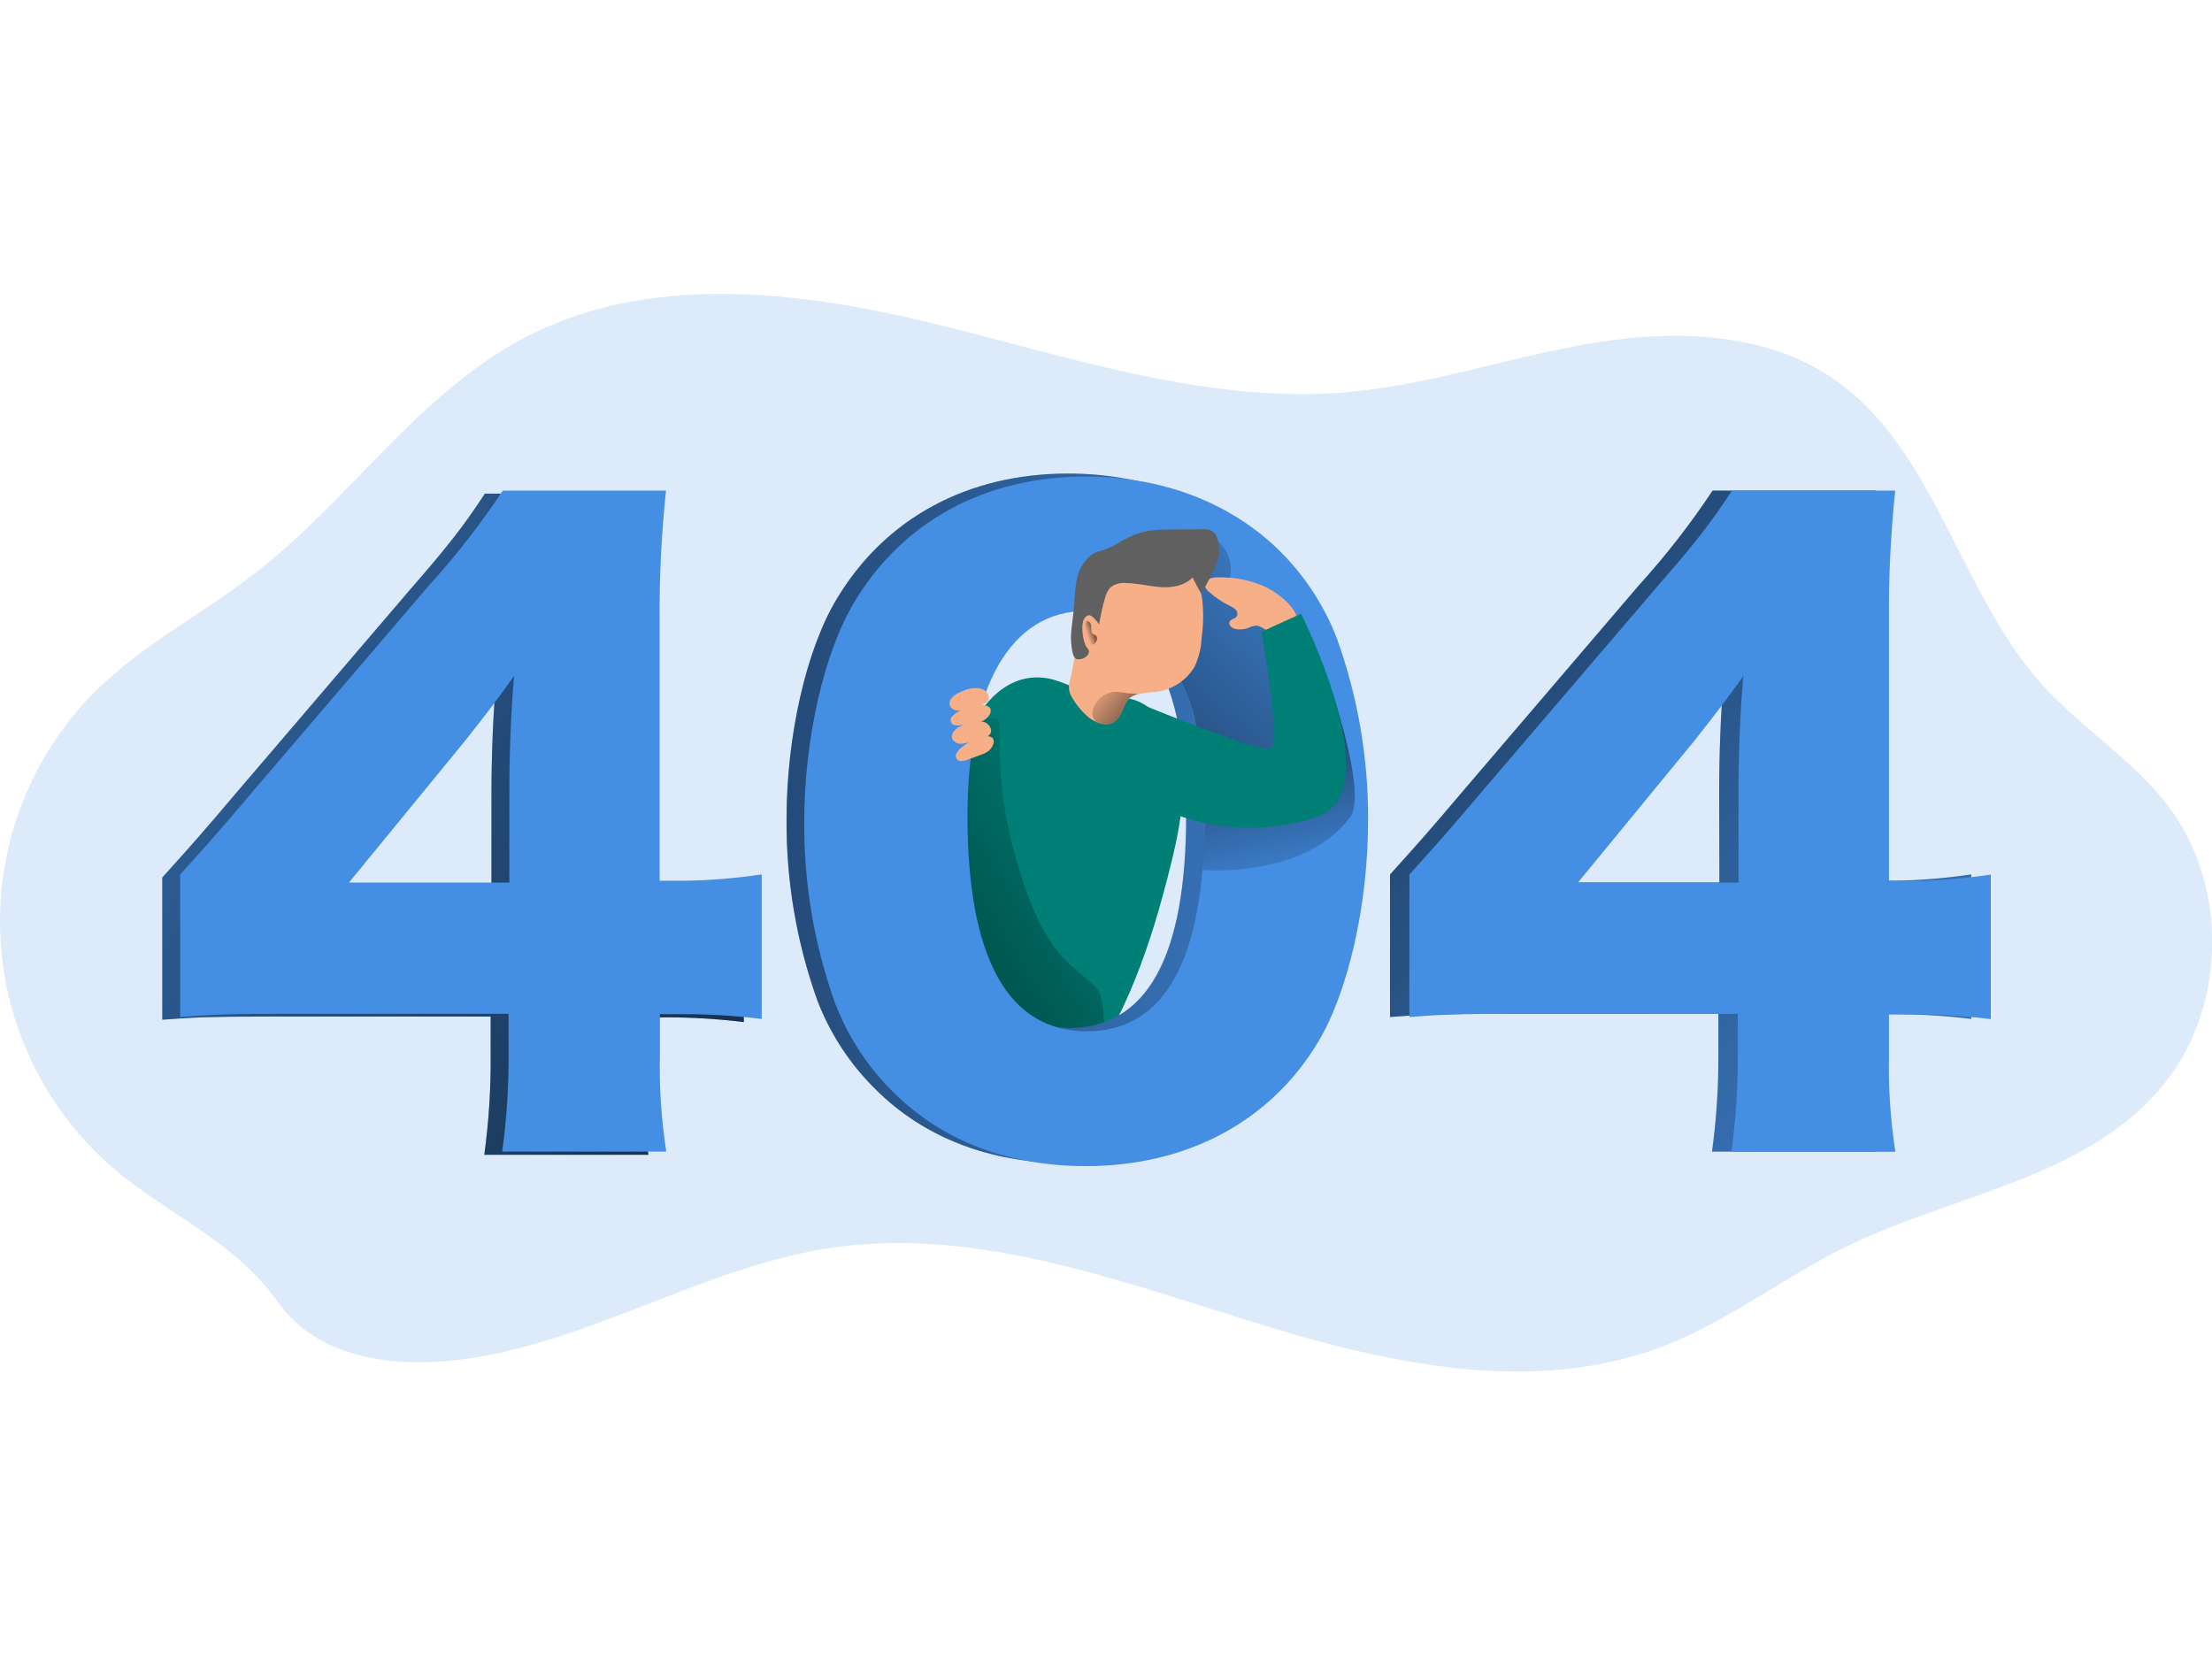 <svg width="652" height="491" viewBox="0 0 652 491" fill="none" xmlns="http://www.w3.org/2000/svg">
<g clip-path="url(#clip0_977_15525)">
<path opacity="0.18" d="M37.312 347.537C26.574 339.244 17.717 328.772 11.324 316.81C4.931 304.849 1.147 291.67 0.222 278.141C-0.704 264.612 1.25 251.041 5.955 238.322C10.66 225.603 18.009 214.024 27.518 204.349C41.736 190.019 60.113 180.807 75.882 168.4C103.153 147.077 123.346 116.277 153.768 99.993C190.398 80.375 234.789 85.555 275.02 95.341C315.251 105.127 355.668 119.146 396.923 115.61C421.493 113.486 445.148 105.173 469.485 101.125C493.822 97.078 520.519 97.807 540.883 111.981C570.528 132.747 577.575 174.712 601.897 201.774C613.677 214.894 629.323 224.23 639.753 238.498C656.531 261.435 656.097 295.879 638.744 318.381C616.518 347.149 576.411 351.709 544.064 367.527C526.06 376.336 509.918 389.037 491.292 396.419C452.148 411.927 408.114 401.832 367.976 389.301C327.838 376.77 286.49 361.696 244.939 367.837C206.136 373.606 171.167 397.536 132.038 401.165C113.878 402.855 93.142 399.614 82.044 383.95C70.108 367.155 53.47 359.944 37.312 347.537Z" fill="#448EE4"/>
<path d="M47.836 258.659C58.375 246.95 58.375 246.95 70.326 232.899L121.189 173.425C132.442 160.538 136.897 154.691 142.919 145.51H191.035C189.659 158.418 189.032 171.394 189.157 184.374V260.535H195.955C203.75 260.462 211.531 259.835 219.237 258.659V301.276C211.616 300.34 203.944 299.874 196.265 299.88H189.234V311.589C189.01 321.225 189.638 330.862 191.112 340.388H142.748C144.079 330.691 144.707 320.911 144.626 311.123V299.647H78.304C63.062 299.647 56.574 299.88 47.836 300.578V258.659ZM144.859 233.845C144.859 223.3 145.325 210.428 146.272 200.115C141.615 206.675 138.061 211.358 131.744 219.314L97.519 261.001H144.859V233.845Z" fill="#448EE4"/>
<path d="M47.836 258.659C58.375 246.95 58.375 246.95 70.326 232.899L121.189 173.425C132.442 160.538 136.897 154.691 142.919 145.51H191.035C189.659 158.418 189.032 171.394 189.157 184.374V260.535H195.955C203.75 260.462 211.531 259.835 219.237 258.659V301.276C211.616 300.34 203.944 299.874 196.265 299.88H189.234V311.589C189.01 321.225 189.638 330.862 191.112 340.388H142.748C144.079 330.691 144.707 320.911 144.626 311.123V299.647H78.304C63.062 299.647 56.574 299.88 47.836 300.578V258.659ZM144.859 233.845C144.859 223.3 145.325 210.428 146.272 200.115C141.615 206.675 138.061 211.358 131.744 219.314L97.519 261.001H144.859V233.845Z" fill="url(#paint0_linear_977_15525)"/>
<path d="M308.654 199.929C313.31 200.704 317.641 203.558 322.313 204.581C326.395 205.512 330.694 205.031 334.73 206.458C342.258 209.125 347.147 218.198 348.218 227.301C349.289 236.404 347.38 245.616 345.207 254.456C339.495 277.75 331.734 301.012 317.765 318.676C316.787 319.901 315.608 321.188 314.164 321.157C313.162 321.02 312.226 320.582 311.479 319.901C308.546 317.895 305.863 315.547 303.486 312.907C299.76 308.425 297.603 302.516 295.725 296.654C290.432 280.153 280.328 269.701 278.45 252.207C276.401 233.861 286.443 196.269 308.654 199.929Z" fill="#007F77"/>
<path d="M293.631 211.684C291.649 211.327 289.605 211.696 287.873 212.723C286.056 213.839 284.487 215.315 283.262 217.059C282.037 218.803 281.182 220.779 280.749 222.866C279.908 227.047 279.756 231.337 280.299 235.567C281.361 247.981 283.77 260.242 287.485 272.136C288.571 275.578 285.467 283.751 287.718 286.574C289.549 288.869 288.633 302.656 291.024 304.362C297.651 309.138 311.419 306.502 318.046 311.278C326.629 317.482 326.055 301.105 324.689 294.359C323.137 286.837 311.481 288.156 302.556 262.753C290.682 228.945 296.673 212.382 293.631 211.684Z" fill="url(#paint1_linear_977_15525)"/>
<path d="M409.713 257.79C420.252 246.082 420.252 246.082 432.203 232.031L483.066 172.541C491.005 163.798 498.269 154.466 504.796 144.626H552.912C551.535 157.539 550.908 170.52 551.034 183.506V259.62H557.832C565.601 259.536 573.355 258.909 581.036 257.744V300.361C573.416 299.412 565.744 298.941 558.065 298.949H551.034V310.658C550.808 320.294 551.436 329.932 552.912 339.457H504.625C505.95 329.801 506.578 320.063 506.503 310.317V298.841H440.181C424.939 298.841 418.374 299.073 409.713 299.787V257.79ZM506.736 232.977C506.736 222.431 507.202 209.56 508.133 199.262C503.477 205.806 499.938 210.49 493.605 218.461L459.458 260.148H506.798L506.736 232.977Z" fill="#448EE4"/>
<path d="M409.713 257.79C420.252 246.082 420.252 246.082 432.203 232.031L483.066 172.541C491.005 163.798 498.269 154.466 504.796 144.626H552.912C551.535 157.539 550.908 170.52 551.034 183.506V259.62H557.832C565.601 259.536 573.355 258.909 581.036 257.744V300.361C573.416 299.412 565.744 298.941 558.065 298.949H551.034V310.658C550.808 320.294 551.436 329.932 552.912 339.457H504.625C505.95 329.801 506.578 320.063 506.503 310.317V298.841H440.181C424.939 298.841 418.374 299.073 409.713 299.787V257.79ZM506.736 232.977C506.736 222.431 507.202 209.56 508.133 199.262C503.477 205.806 499.938 210.49 493.605 218.461L459.458 260.148H506.798L506.736 232.977Z" fill="url(#paint2_linear_977_15525)"/>
<path d="M258.055 321.08C250.581 313.719 244.761 304.854 240.982 295.072C234.807 277.871 231.712 259.718 231.84 241.445C231.84 216.864 237.707 191.337 246.616 176.589C260.911 152.691 285.279 139.586 314.816 139.586C337.555 139.586 357.469 147.34 371.764 161.298C379.237 168.652 385.057 177.513 388.837 187.29C395.025 204.567 398.114 222.8 397.963 241.15C397.963 265.746 392.112 291.505 383.203 306.285C369.14 329.733 344.539 342.884 314.77 342.884C291.798 342.884 272.35 335.347 258.055 321.08ZM279.785 239.584C279.785 281.456 291.736 303.044 314.94 303.044C338.145 303.044 349.63 281.968 349.63 240.281C349.63 200.239 337.446 179.163 314.708 179.163C292.745 179.163 279.847 201.402 279.847 239.584H279.785Z" fill="#448EE4"/>
<path d="M258.055 321.08C250.581 313.719 244.761 304.854 240.982 295.072C234.807 277.871 231.712 259.718 231.84 241.445C231.84 216.864 237.707 191.337 246.616 176.589C260.911 152.691 285.279 139.586 314.816 139.586C337.555 139.586 357.469 147.34 371.764 161.298C379.237 168.652 385.057 177.513 388.837 187.29C395.025 204.567 398.114 222.8 397.963 241.15C397.963 265.746 392.112 291.505 383.203 306.285C369.14 329.733 344.539 342.884 314.77 342.884C291.798 342.884 272.35 335.347 258.055 321.08ZM279.785 239.584C279.785 281.456 291.736 303.044 314.94 303.044C338.145 303.044 349.63 281.968 349.63 240.281C349.63 200.239 337.446 179.163 314.708 179.163C292.745 179.163 279.847 201.402 279.847 239.584H279.785Z" fill="url(#paint3_linear_977_15525)"/>
<path d="M53.098 257.79C63.652 246.082 63.652 246.082 75.603 232.031L126.466 172.541C134.405 163.798 141.669 154.466 148.196 144.626H196.312C194.936 157.539 194.309 170.52 194.434 183.506V259.62H201.232C209.027 259.54 216.807 258.913 224.514 257.744V300.361C216.894 299.412 209.222 298.941 201.543 298.949H194.512V310.658C194.286 320.294 194.914 329.932 196.39 339.457H148.025C149.35 329.801 149.978 320.063 149.904 310.317V298.841H83.566C68.34 298.841 61.836 299.073 53.098 299.787V257.79ZM150.136 232.977C150.136 222.431 150.602 209.56 151.533 199.262C146.877 205.806 143.338 210.49 137.005 218.461L102.859 260.148H150.136V232.977Z" fill="#448EE4"/>
<path d="M263.318 321.948C255.845 314.593 250.025 305.733 246.244 295.956C240.053 278.758 236.943 260.605 237.056 242.329C237.056 217.748 242.923 192.221 251.832 177.457C266.127 153.574 290.495 140.47 320.032 140.47C342.755 140.47 362.684 148.224 376.98 162.182C384.457 169.533 390.278 178.394 394.053 188.174C400.276 205.46 403.387 223.71 403.241 242.08C403.241 266.661 397.39 292.436 388.481 307.215C374.419 330.633 349.802 343.737 320.048 343.737C297.076 343.722 277.628 336.231 263.318 321.948ZM285.171 240.53C285.171 282.402 297.123 303.99 320.327 303.99C343.298 303.99 355.017 282.914 355.017 241.243C355.017 201.185 342.817 180.109 320.094 180.109C298.008 180.047 285.171 202.286 285.171 240.53Z" fill="#448EE4"/>
<path d="M358.277 159.033C360.023 160.305 361.354 162.064 362.103 164.09C362.851 166.115 362.984 168.316 362.483 170.417C365.412 170.696 368.255 171.552 370.85 172.937C373.445 174.321 375.74 176.205 377.601 178.481C380.937 182.879 382.956 188.133 383.422 193.632C383.869 199.099 383.749 204.598 383.065 210.04C382.987 211.921 382.599 213.776 381.916 215.53C381.113 217.052 379.983 218.376 378.606 219.409C377.229 220.441 375.64 221.156 373.954 221.501C370.582 222.173 367.129 222.335 363.71 221.982L355.561 221.547C355.292 221.554 355.026 221.495 354.785 221.377C354.622 221.238 354.49 221.067 354.397 220.875C354.303 220.683 354.25 220.474 354.242 220.26C353.683 216.926 352.829 215.468 352.224 212.134C350.712 205.094 347.752 198.445 343.532 192.609C342.784 191.737 342.253 190.701 341.98 189.585C341.886 188.042 342.231 186.505 342.973 185.149C344.077 182.483 344.989 179.741 345.705 176.946C346.363 173.6 347.218 170.296 348.266 167.051C349.333 163.772 351.534 160.979 354.474 159.173" fill="url(#paint4_linear_977_15525)"/>
<path d="M354.475 256.441C354.475 256.441 384.306 259.078 397.934 240.933C403.366 233.737 391.26 199.836 391.26 199.836L377.493 224.463L355.763 229.395L354.475 256.441Z" fill="url(#paint5_linear_977_15525)"/>
<path d="M415.426 257.79C425.965 246.082 425.965 246.082 437.916 232.031L488.779 172.541C500.032 159.669 504.487 153.807 510.509 144.626H558.625C557.262 157.555 556.651 170.552 556.793 183.552V259.667H563.591C571.36 259.582 579.114 258.955 586.796 257.79V300.407C579.175 299.459 571.503 298.988 563.824 298.996H556.793V310.705C556.567 320.341 557.196 329.978 558.671 339.504H510.338C511.665 329.832 512.293 320.078 512.216 310.317V298.841H445.894C430.652 298.841 424.087 299.073 415.426 299.787V257.79ZM512.449 232.977C512.449 222.431 512.915 209.56 513.861 199.262C509.205 205.806 505.651 210.49 499.333 218.461L465.109 260.148H512.449V232.977Z" fill="#448EE4"/>
<path d="M284.472 203.403C283.668 203.696 282.89 204.054 282.144 204.473C281.443 204.827 280.829 205.33 280.343 205.946C280.106 206.258 279.953 206.626 279.899 207.014C279.845 207.403 279.891 207.798 280.033 208.164C280.348 208.649 280.803 209.029 281.337 209.253C281.871 209.477 282.461 209.535 283.029 209.42C284.938 209.234 286.707 208.288 288.616 207.962C290.525 207.636 292.326 206.318 290.975 204.287C289.625 202.255 286.381 202.689 284.472 203.403Z" fill="#F7AF87"/>
<path d="M290.557 207.962C287.763 207.233 284.845 208.458 282.331 209.87C281.738 210.158 281.209 210.565 280.779 211.064C280.52 211.27 280.334 211.553 280.247 211.872C280.161 212.191 280.179 212.529 280.298 212.837C280.418 213.146 280.633 213.408 280.912 213.585C281.191 213.763 281.519 213.846 281.85 213.824C282.421 213.881 282.998 213.845 283.557 213.716L287.422 213.049C288.321 212.944 289.196 212.692 290.014 212.304C291.768 211.281 293.258 208.629 290.557 207.962Z" fill="#F7AF87"/>
<path d="M285.171 213.095C284.37 213.4 283.592 213.763 282.843 214.181C282.135 214.557 281.519 215.087 281.042 215.732C280.809 216.043 280.659 216.408 280.605 216.793C280.55 217.178 280.594 217.57 280.732 217.934C281.048 218.42 281.502 218.799 282.036 219.023C282.57 219.247 283.16 219.305 283.728 219.19C285.637 219.004 287.406 218.058 289.315 217.732C291.224 217.407 293.025 216.104 291.674 214.057C290.324 212.01 287.049 212.382 285.171 213.095Z" fill="#F7AF87"/>
<path d="M291.193 217.003C288.322 216.771 285.668 218.554 283.433 220.322C282.889 220.719 282.431 221.22 282.082 221.796C281.869 222.045 281.741 222.356 281.715 222.683C281.69 223.011 281.77 223.337 281.942 223.617C282.115 223.896 282.372 224.113 282.676 224.238C282.98 224.362 283.315 224.386 283.634 224.308C284.201 224.266 284.757 224.129 285.28 223.905L288.958 222.555C289.831 222.294 290.654 221.89 291.395 221.361C292.932 220.09 293.972 217.267 291.193 217.003Z" fill="#F7AF87"/>
<path d="M373.456 173.223C368.931 171.068 363.953 170.031 358.943 170.199C358.097 170.158 357.25 170.296 356.46 170.603C356.073 170.771 355.744 171.049 355.513 171.401C355.281 171.754 355.157 172.166 355.156 172.588C355.307 173.323 355.728 173.976 356.336 174.418C358.169 176.083 360.228 177.482 362.451 178.574C363.123 178.839 363.735 179.234 364.252 179.737C364.505 179.992 364.668 180.322 364.715 180.677C364.763 181.033 364.693 181.394 364.516 181.707C364.003 182.42 362.824 182.451 362.436 183.257C361.924 184.265 363.212 185.258 364.329 185.444C365.517 185.647 366.737 185.535 367.868 185.118C368.66 184.711 369.526 184.469 370.414 184.405C371.291 184.593 372.117 184.969 372.835 185.506C375.287 186.902 382.908 186.948 382.427 182.699C381.977 178.76 376.591 174.852 373.456 173.223Z" fill="#F7AF87"/>
<path d="M335.957 207.419C335.957 207.419 370.274 221.547 374.201 220.819C378.128 220.09 371.78 186.251 371.78 186.251L383.483 180.9C383.483 180.9 409.869 233.163 388.264 240.762C374.903 245.229 360.427 245.076 347.163 240.328L335.957 207.419Z" fill="#007F77"/>
<path d="M354.211 187.801C354.09 190.837 353.373 193.82 352.1 196.579C350.854 198.635 349.147 200.374 347.113 201.657C345.079 202.941 342.775 203.735 340.381 203.977C338.637 204.089 336.904 204.333 335.197 204.705C334.406 204.867 333.667 205.223 333.047 205.74C332.427 206.256 331.944 206.919 331.643 207.667C330.262 211.017 328.834 214.414 324.379 213.282C323.961 213.189 323.554 213.048 323.168 212.863C321.768 212.206 320.508 211.284 319.459 210.149C318.152 208.827 317.015 207.348 316.075 205.744C315.589 205.003 315.261 204.168 315.113 203.294C315.021 202.22 315.148 201.139 315.485 200.115C317.037 193.912 317.286 186.886 319.49 180.838C321.746 174.707 326.057 169.545 331.689 166.229C337.262 162.988 345.007 162.942 349.741 167.361C352.331 169.952 353.971 173.34 354.397 176.977C354.77 180.579 354.707 184.214 354.211 187.801Z" fill="#F7AF87"/>
<path d="M316.462 180.047C316.757 177.132 316.741 174.169 317.315 171.3C317.75 168.369 319.22 165.69 321.46 163.748C322.022 163.302 322.65 162.946 323.322 162.693C323.928 162.476 324.564 162.352 325.185 162.182C327.009 161.532 328.749 160.667 330.369 159.607C332.825 158.136 335.512 157.088 338.316 156.506C340.211 156.216 342.126 156.081 344.043 156.102C347.561 156.04 351.095 156.009 354.644 156.009C355.477 155.947 356.313 156.085 357.081 156.412C357.925 156.933 358.54 157.753 358.804 158.708C359.479 160.848 359.479 163.143 358.804 165.283C358.117 167.4 357.206 169.438 356.087 171.362C355.542 172.575 354.773 173.675 353.821 174.604C352.999 173.177 352.269 171.704 351.524 170.215C349.15 172.681 345.409 173.317 341.994 173.053C338.58 172.789 335.227 171.905 331.812 171.859C331 171.773 330.179 171.848 329.396 172.079C328.613 172.311 327.884 172.694 327.249 173.208C326.484 174.099 325.951 175.164 325.697 176.31C324.979 178.862 324.393 181.451 323.943 184.064C323.539 183.304 321.91 181.319 321.056 181.35C320.81 181.374 320.571 181.448 320.355 181.568C320.138 181.688 319.949 181.851 319.799 182.048C318.386 183.599 319.085 189.29 320.389 190.934C320.65 191.183 320.847 191.492 320.963 191.833C320.989 192.062 320.97 192.293 320.906 192.514C320.842 192.735 320.735 192.941 320.59 193.121C320.232 193.544 319.777 193.874 319.264 194.085C318.75 194.295 318.194 194.38 317.641 194.33C316.276 194.33 316.012 191.725 315.872 190.763C315.298 187.181 316.12 183.568 316.462 180.047Z" fill="#606060"/>
<path d="M321.91 186.592C321.718 186.191 321.632 185.748 321.661 185.304C321.693 184.86 321.646 184.414 321.522 183.986C321.38 183.594 321.098 183.268 320.73 183.071C320.624 183.041 320.511 183.041 320.404 183.071C320.314 183.109 320.234 183.169 320.172 183.244C320.11 183.32 320.067 183.41 320.047 183.506C319.504 185.205 319.564 187.04 320.218 188.701C320.304 188.999 320.456 189.273 320.663 189.504C320.87 189.735 321.126 189.916 321.413 190.035C321.666 190.085 321.928 190.072 322.174 189.996C322.421 189.92 322.645 189.784 322.825 189.6C323.07 189.342 323.237 189.021 323.308 188.673C323.379 188.325 323.352 187.964 323.229 187.631C322.965 187.01 322.236 187.15 321.91 186.592Z" fill="url(#paint6_linear_977_15525)"/>
<path d="M335.196 204.674C334.405 204.836 333.666 205.192 333.046 205.709C332.425 206.225 331.943 206.888 331.641 207.636C330.26 210.986 328.832 214.383 324.377 213.25C323.959 213.158 323.553 213.017 323.167 212.832C322.79 212.51 322.484 212.114 322.267 211.669C322.067 211.145 321.976 210.587 321.997 210.028C322.018 209.468 322.152 208.919 322.391 208.412C322.929 207.109 323.834 205.99 324.997 205.191C326.16 204.393 327.53 203.949 328.941 203.914C330.126 203.969 331.305 204.125 332.464 204.38C333.178 204.473 334.016 204.38 334.668 204.457C334.857 204.491 335.037 204.565 335.196 204.674Z" fill="url(#paint7_linear_977_15525)"/>
</g>
<defs>
<linearGradient id="paint0_linear_977_15525" x1="-101.307" y1="99.652" x2="407.478" y2="384.59" gradientUnits="userSpaceOnUse">
<stop stop-opacity="0"/>
<stop offset="0.99"/>
</linearGradient>
<linearGradient id="paint1_linear_977_15525" x1="336.641" y1="243.244" x2="178.645" y2="340.552" gradientUnits="userSpaceOnUse">
<stop stop-opacity="0"/>
<stop offset="0.99"/>
</linearGradient>
<linearGradient id="paint2_linear_977_15525" x1="659.791" y1="374.227" x2="213.093" y2="-6.9" gradientUnits="userSpaceOnUse">
<stop stop-opacity="0"/>
<stop offset="0.99"/>
</linearGradient>
<linearGradient id="paint3_linear_977_15525" x1="458.838" y1="247.059" x2="-28.605" y2="227.268" gradientUnits="userSpaceOnUse">
<stop stop-opacity="0"/>
<stop offset="0.99"/>
</linearGradient>
<linearGradient id="paint4_linear_977_15525" x1="401.954" y1="151.171" x2="262.077" y2="301.035" gradientUnits="userSpaceOnUse">
<stop stop-opacity="0"/>
<stop offset="0.99"/>
</linearGradient>
<linearGradient id="paint5_linear_977_15525" x1="382.071" y1="267.406" x2="361.585" y2="170.689" gradientUnits="userSpaceOnUse">
<stop stop-opacity="0"/>
<stop offset="0.99"/>
</linearGradient>
<linearGradient id="paint6_linear_977_15525" x1="320.296" y1="186.809" x2="324.315" y2="185.411" gradientUnits="userSpaceOnUse">
<stop stop-opacity="0"/>
<stop offset="0.99"/>
</linearGradient>
<linearGradient id="paint7_linear_977_15525" x1="321.366" y1="202.348" x2="345.082" y2="221.799" gradientUnits="userSpaceOnUse">
<stop stop-opacity="0"/>
<stop offset="0.99"/>
</linearGradient>
<clipPath id="clip0_977_15525">
<rect width="652" height="491" fill="white"/>
</clipPath>
</defs>
</svg>
